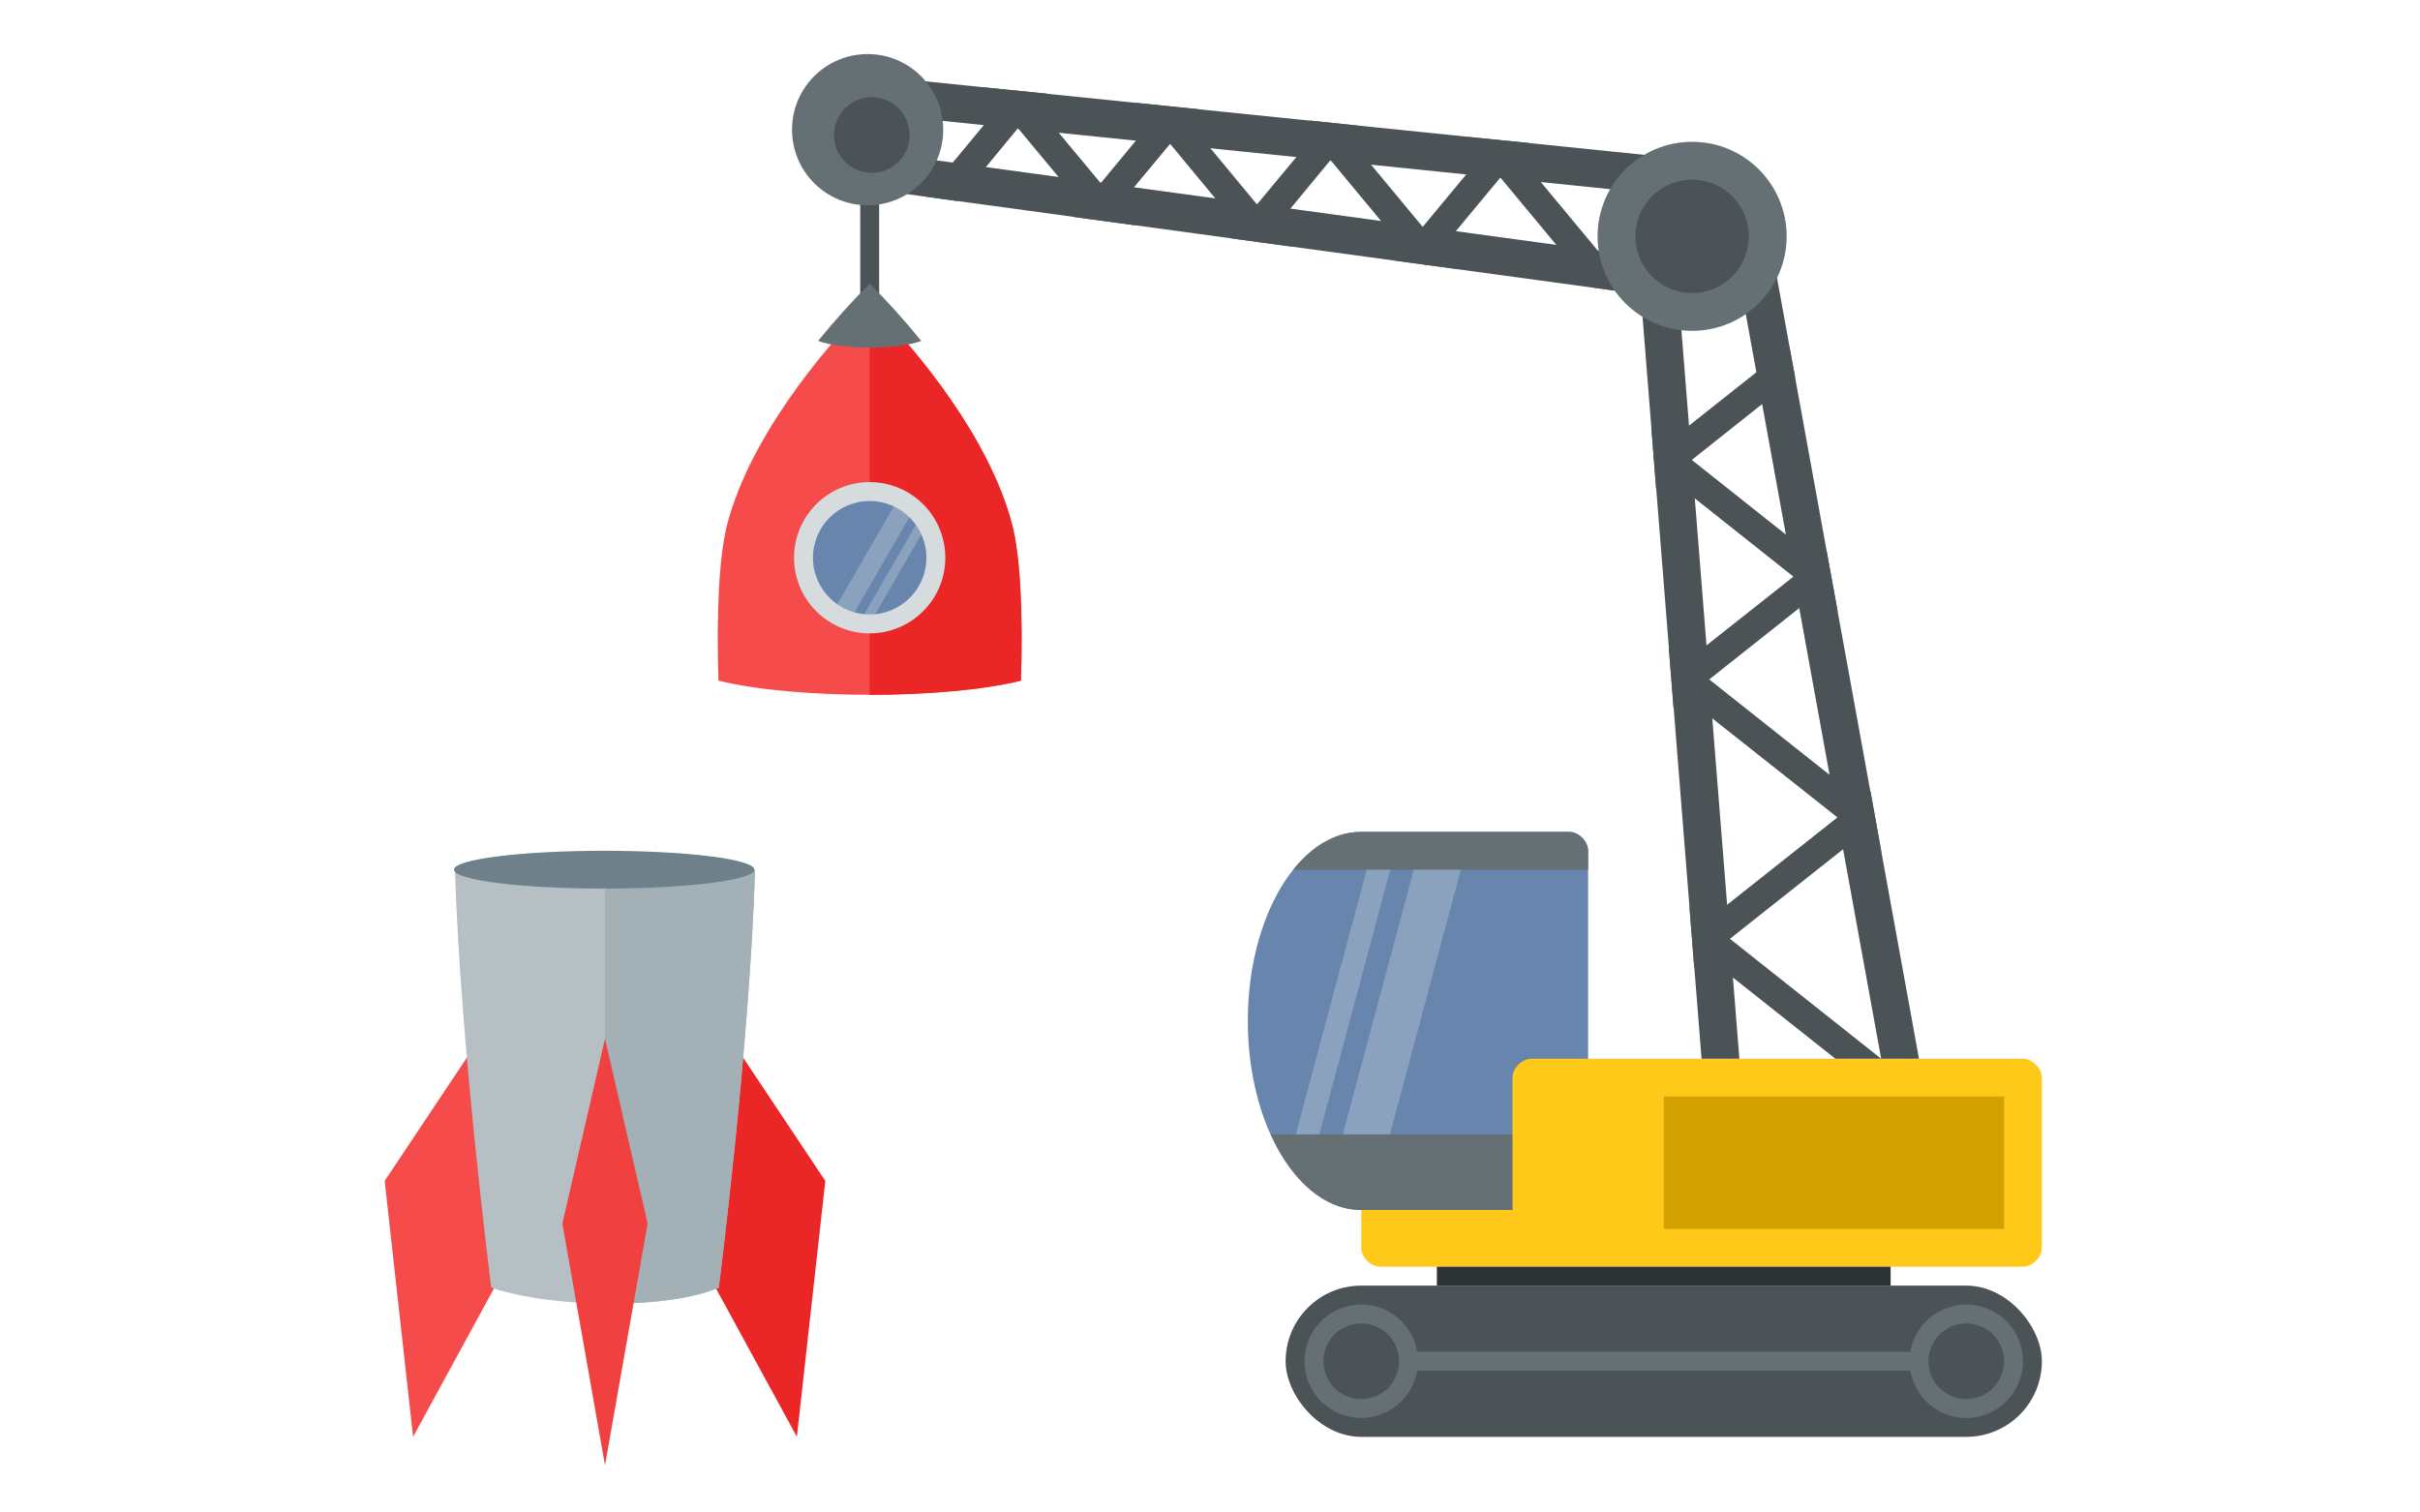 <?xml version="1.0" encoding="UTF-8" standalone="no"?>
<!-- Created with Inkscape (http://www.inkscape.org/) -->

<svg
   xmlns:dc="http://purl.org/dc/elements/1.1/"
   xmlns:cc="http://creativecommons.org/ns#"
   xmlns:rdf="http://www.w3.org/1999/02/22-rdf-syntax-ns#"
   xmlns:svg="http://www.w3.org/2000/svg"
   xmlns="http://www.w3.org/2000/svg"
   xmlns:sodipodi="http://sodipodi.sourceforge.net/DTD/sodipodi-0.dtd"
   xmlns:inkscape="http://www.inkscape.org/namespaces/inkscape"
   width="256"
   height="160"
   id="svg4558"
   version="1.1"
   inkscape:version="0.48.4 r9939"
   sodipodi:docname="concept-development.svg"
   inkscape:export-filename="/home/florian/Public/Work/rocketloop/assets/img/concept-development.png"
   inkscape:export-xdpi="180"
   inkscape:export-ydpi="180">
  <defs
     id="defs4560" />
  <sodipodi:namedview
     id="base"
     pagecolor="#ffffff"
     bordercolor="#666666"
     borderopacity="1.0"
     inkscape:pageopacity="0.0"
     inkscape:pageshadow="2"
     inkscape:zoom="0.98994949"
     inkscape:cx="235.75867"
     inkscape:cy="135.66924"
     inkscape:document-units="px"
     inkscape:current-layer="layer1"
     showgrid="false"
     inkscape:window-width="1920"
     inkscape:window-height="1025"
     inkscape:window-x="1366"
     inkscape:window-y="30"
     inkscape:window-maximized="1" />
  <g
     inkscape:label="Layer 1"
     inkscape:groupmode="layer"
     id="layer1"
     transform="translate(0,-892.362)">
    <g
       style="display:inline"
       id="g4438"
       transform="translate(-560,60.362)">
      <path
         sodipodi:nodetypes="ccccc"
         inkscape:connector-curvature="0"
         id="path6372-4-2"
         d="m 638.285,943.394 9.022,13.533 -3.007,27.066 -9.022,-16.54 z"
         style="fill:#ea2626;fill-opacity:1;stroke:none;display:inline" />
      <path
         style="fill:#f64b4b;fill-opacity:1;stroke:none;display:inline"
         d="m 609.715,943.394 -9.022,13.533 3.007,27.066 9.022,-16.54 z"
         id="path6374-4-8"
         inkscape:connector-curvature="0"
         sodipodi:nodetypes="ccccc" />
      <path
         id="rect6367-7-5"
         d="m 608.125,924.031 c 0.583,18.701 3.844,44.188 3.844,44.188 6.766,2.255 18.8,2.255 24.062,0 0,0 3.268,-25.483 3.844,-44.188 -7.999,1.961 -23.751,1.961 -31.75,0 z"
         style="fill:#b5bfc4;fill-opacity:1;stroke:none;display:inline"
         inkscape:connector-curvature="0" />
      <path
         id="path4128-5"
         d="M 639.875,924.031 C 635.876,925.012 629.941,925.5 624,925.5 l 0,44.406 c 4.712,0.049 9.29,-0.513 12.031,-1.688 0,0 3.27,-25.475 3.844,-44.188 z"
         style="fill:#a3b0b6;fill-opacity:1;stroke:none;display:inline"
         inkscape:connector-curvature="0" />
      <path
         sodipodi:nodetypes="ccccc"
         inkscape:connector-curvature="0"
         id="path6376-6-7"
         d="m 624,941.891 4.511,19.547 L 624,987 619.489,961.438 z"
         style="fill:#f04040;fill-opacity:1;stroke:none;display:inline" />
      <path
         transform="matrix(0.993,0,0,0.125,4.28,811)"
         d="m 640,904 c 0,8.837 -7.163,16 -16,16 -8.837,0 -16,-7.163 -16,-16 0,-8.837 7.163,-16 16,-16 8.837,0 16,7.163 16,16 z"
         sodipodi:ry="16"
         sodipodi:rx="16"
         sodipodi:cy="904"
         sodipodi:cx="624"
         id="path4436"
         style="fill:#6e818a;fill-opacity:1;stroke:none"
         sodipodi:type="arc" />
    </g>
    <g
       style="display:inline"
       id="g4751"
       transform="translate(-544,60.362)">
      <rect
         y="853"
         x="635"
         height="13"
         width="2"
         id="rect4581"
         style="fill:#4b5357;fill-opacity:1;stroke:none" />
      <g
         transform="translate(12,-20)"
         id="g4409">
        <path
           style="fill:#f64b4b;fill-opacity:1;stroke:none;display:inline"
           d="m 624,884 c 5.263,5.263 12.64,14.414 15.036,23.359 0.907,3.386 1.189,9.455 0.964,16.641 -8,2 -24,2 -32,0 -0.223,-7.16 0.066,-13.322 0.964,-16.675 C 611.356,898.39 618.737,889.263 624,884 z"
           id="path4411"
           inkscape:connector-curvature="0"
           sodipodi:nodetypes="csccsc" />
        <path
           inkscape:connector-curvature="0"
           id="path4413"
           d="m 624,884 0,41.5 c 6,0 12,-0.5 16,-1.5 0.226,-7.186 -0.062,-13.271 -0.969,-16.656 C 636.635,898.399 629.263,889.263 624,884 z"
           style="fill:#ea2626;fill-opacity:1;stroke:none;display:inline" />
        <path
           transform="matrix(1.467,0,0,1.467,95.867,-406.334)"
           d="m 365,898 c 0,2.761 -2.239,5 -5,5 -2.761,0 -5,-2.239 -5,-5 0,-2.761 2.239,-5 5,-5 2.761,0 5,2.239 5,5 z"
           sodipodi:ry="5"
           sodipodi:rx="5"
           sodipodi:cy="898"
           sodipodi:cx="360"
           id="path4415"
           style="fill:#6886ad;fill-opacity:1;stroke:none;display:inline"
           sodipodi:type="arc" />
        <g
           transform="matrix(0.866,0.5,-0.5,0.866,221.031,-317.985)"
           id="g4417">
          <rect
             style="fill:#8ba2bf;fill-opacity:1;stroke:none"
             id="rect4419"
             width="2"
             height="14"
             x="963"
             y="856" />
          <rect
             y="856"
             x="966"
             height="14"
             width="1"
             id="rect4421"
             style="fill:#8ba2bf;fill-opacity:1;stroke:none" />
        </g>
        <path
           inkscape:connector-curvature="0"
           id="path4423"
           d="m 624,903 c -4.418,0 -8,3.582 -8,8 0,4.418 3.582,8 8,8 4.418,0 8,-3.582 8,-8 0,-4.418 -3.582,-8 -8,-8 z m 0,2 c 3.314,0 6,2.686 6,6 0,3.314 -2.686,6 -6,6 -3.314,0 -6,-2.686 -6,-6 0,-3.314 2.686,-6 6,-6 z"
           style="fill:#d6dcde;fill-opacity:1;stroke:none" />
      </g>
      <rect
         rx="8"
         y="968"
         x="680"
         height="16"
         width="80"
         id="rect4446"
         style="fill:#4b5357;fill-opacity:1;stroke:none" />
      <path
         sodipodi:nodetypes="sscccccs"
         inkscape:connector-curvature="0"
         id="rect4494"
         d="m 688,920 c -6.627,0 -12,8.954 -12,20 0,11.046 5.373,20 12,20 l 24,0 0,-16 0,-22 c 0,-1 -1,-2 -2,-2 z"
         style="fill:#6886ad;fill-opacity:1;stroke:none" />
      <g
         transform="matrix(-2.322,-0.622,-0.622,2.322,3467.444,-466.116)"
         id="g4417-2"
         style="display:inline">
        <rect
           style="fill:#8ba2bf;fill-opacity:1;stroke:none"
           id="rect4419-6"
           width="2"
           height="14"
           x="963"
           y="856" />
        <rect
           y="856"
           x="966"
           height="14"
           width="1"
           id="rect4421-0"
           style="fill:#8ba2bf;fill-opacity:1;stroke:none" />
      </g>
      <path
         id="path4504"
         d="m 678.438,952 c 2.19,4.848 5.641,8 9.562,8 l 24,0 0,-8 -33.562,0 z"
         style="fill:#657075;fill-opacity:1;stroke:none"
         inkscape:connector-curvature="0" />
      <path
         sodipodi:nodetypes="ccccccccccc"
         inkscape:connector-curvature="0"
         id="rect4448"
         d="m 688,960 16,0 0,-14 c 0,-1 1,-2 2,-2 l 52,0 c 1,0 2,1 2,2 l 0,18 c 0,1 -1,2 -2,2 l -68,0 c -1,0 -2,-1 -2,-2 z"
         style="fill:#ffc919;fill-opacity:1;stroke:none" />
      <rect
         y="966"
         x="696"
         height="2"
         width="48"
         id="rect4451"
         style="fill:#2e3336;fill-opacity:1;stroke:none" />
      <path
         id="path4456"
         d="m 688,970 c -3.314,0 -6,2.686 -6,6 0,3.314 2.686,6 6,6 3.314,0 6,-2.686 6,-6 0,-3.314 -2.686,-6 -6,-6 z m 0,2 c 2.209,0 4,1.791 4,4 0,2.209 -1.791,4 -4,4 -2.209,0 -4,-1.791 -4,-4 0,-2.209 1.791,-4 4,-4 z"
         style="fill:#657075;fill-opacity:1;stroke:none"
         inkscape:connector-curvature="0" />
      <path
         id="path4458"
         d="m 752,970 c -3.314,0 -6,2.686 -6,6 0,3.314 2.686,6 6,6 3.314,0 6,-2.686 6,-6 0,-3.314 -2.686,-6 -6,-6 z m 0,2 c 2.209,0 4,1.791 4,4 0,2.209 -1.791,4 -4,4 -2.209,0 -4,-1.791 -4,-4 0,-2.209 1.791,-4 4,-4 z"
         style="fill:#657075;fill-opacity:1;stroke:none"
         inkscape:connector-curvature="0" />
      <rect
         y="975"
         x="693"
         height="2"
         width="54"
         id="rect4460"
         style="fill:#657075;fill-opacity:1;stroke:none" />
      <path
         id="path4499"
         d="m 688,920 c -2.699,0 -5.183,1.494 -7.188,4 l 31.188,0 0,-2 c 0,-1 -1,-2 -2,-2 l -22,0 z"
         style="fill:#657075;fill-opacity:1;stroke:none"
         inkscape:connector-curvature="0" />
      <path
         id="path4573"
         d="m 717,856 7,88 4,0 -7,-88 -4,0 z m 10,0 16,88 4,0 -16,-88 -4,0 z"
         style="fill:#4b5357;fill-opacity:1;stroke:none"
         inkscape:connector-curvature="0" />
      <path
         id="path4579"
         d="m 636,840 0,4 88,9 0,-4 -88,-9 z m 0,8 0,4 88,12 0,-4 -88,-12 z"
         style="fill:#4b5357;fill-opacity:1;stroke:none"
         inkscape:connector-curvature="0" />
      <path
         id="rect4727"
         d="m 648.125,841.25 1.625,1.969 -7.938,9.562 3.5,0.5 6.375,-7.719 6.781,8.156 -1,1.219 6.656,0.906 -1.75,-2.125 5.406,-6.5 7.25,8.75 -1,1.219 6.656,0.906 -1.75,-2.125 5.812,-7.031 7.812,9.406 -1.031,1.219 6.688,0.906 -1.781,-2.125 6.281,-7.562 9.656,11.625 4.375,0.594 -12.094,-14.562 1.062,-1.312 -6.594,-0.656 1.656,1.969 L 694.5,856 l -7.812,-9.406 1,-1.188 -0.156,-0.125 -4.938,-0.531 -0.781,0.656 1,1.188 -5.844,7.031 -7.25,-8.75 1.094,-1.312 -6.656,-0.688 1.656,2 -5.375,6.5 -6.781,-8.156 1.094,-1.312 -6.625,-0.656 z"
         style="fill:#4b5357;fill-opacity:1;stroke:none"
         inkscape:connector-curvature="0" />
      <path
         transform="matrix(1.25,0,0,1.25,-177,-233)"
         d="m 728,872 c 0,4.418 -3.582,8 -8,8 -4.418,0 -8,-3.582 -8,-8 0,-4.418 3.582,-8 8,-8 4.418,0 8,3.582 8,8 z"
         sodipodi:ry="8"
         sodipodi:rx="8"
         sodipodi:cy="872"
         sodipodi:cx="720"
         id="path4571"
         style="fill:#657075;fill-opacity:1;stroke:none"
         sodipodi:type="arc" />
      <path
         transform="matrix(1.333,0,0,1.333,-236,-282)"
         d="m 660,846 c 0,3.314 -2.686,6 -6,6 -3.314,0 -6,-2.686 -6,-6 0,-3.314 2.686,-6 6,-6 3.314,0 6,2.686 6,6 z"
         sodipodi:ry="6"
         sodipodi:rx="6"
         sodipodi:cy="846"
         sodipodi:cx="654"
         id="path4577"
         style="fill:#657075;fill-opacity:1;stroke:none"
         sodipodi:type="arc" />
      <path
         style="fill:#657075;fill-opacity:1;stroke:none;display:inline"
         d="m 635.999,862 c 1.683,1.683 3.573,3.746 5.458,6.067 C 639,869 633,869 630.541,868.06 c 1.885,-2.317 3.775,-4.377 5.458,-6.06 z"
         id="path4411-5"
         inkscape:connector-curvature="0"
         sodipodi:nodetypes="ccccc" />
      <rect
         y="948"
         x="720"
         height="14"
         width="36"
         id="rect4603"
         style="fill:#d4a200;fill-opacity:1;stroke:none" />
      <path
         sodipodi:type="arc"
         style="fill:#4b5357;fill-opacity:1;stroke:none"
         id="path4605"
         sodipodi:cx="720"
         sodipodi:cy="872"
         sodipodi:rx="8"
         sodipodi:ry="8"
         d="m 728,872 c 0,4.418 -3.582,8 -8,8 -4.418,0 -8,-3.582 -8,-8 0,-4.418 3.582,-8 8,-8 4.418,0 8,3.582 8,8 z"
         transform="matrix(0.75,0,0,0.75,183,203)" />
      <path
         sodipodi:type="arc"
         style="fill:#4b5357;fill-opacity:1;stroke:none"
         id="path4607"
         sodipodi:cx="654"
         sodipodi:cy="846"
         sodipodi:rx="6"
         sodipodi:ry="6"
         d="m 660,846 c 0,3.314 -2.686,6 -6,6 -3.314,0 -6,-2.686 -6,-6 0,-3.314 2.686,-6 6,-6 3.314,0 6,2.686 6,6 z"
         transform="matrix(0.667,0,0,0.667,200.002,282.003)" />
      <path
         id="rect4707"
         d="m 733.281,868.625 -12.75,10.094 -1.844,-1.469 0.5,6.406 1.375,-1.094 13.156,10.438 -11.344,8.969 -1.844,-1.438 0.5,6.344 1.344,-1.062 16,12.656 -13.812,10.938 -1.844,-1.469 0.5,6.406 1.375,-1.094 13.562,10.75 4.844,0 -16,-12.688 13.781,-10.906 2.25,1.781 -1.156,-6.469 -1.062,0.844 -16,-12.688 11.312,-8.969 2.281,1.812 -1.188,-6.5 -1.094,0.875 -13.156,-10.438 10.938,-8.688 -0.625,-3.344 z"
         style="fill:#4b5357;fill-opacity:1;stroke:none"
         inkscape:connector-curvature="0" />
    </g>
  </g>
</svg>
